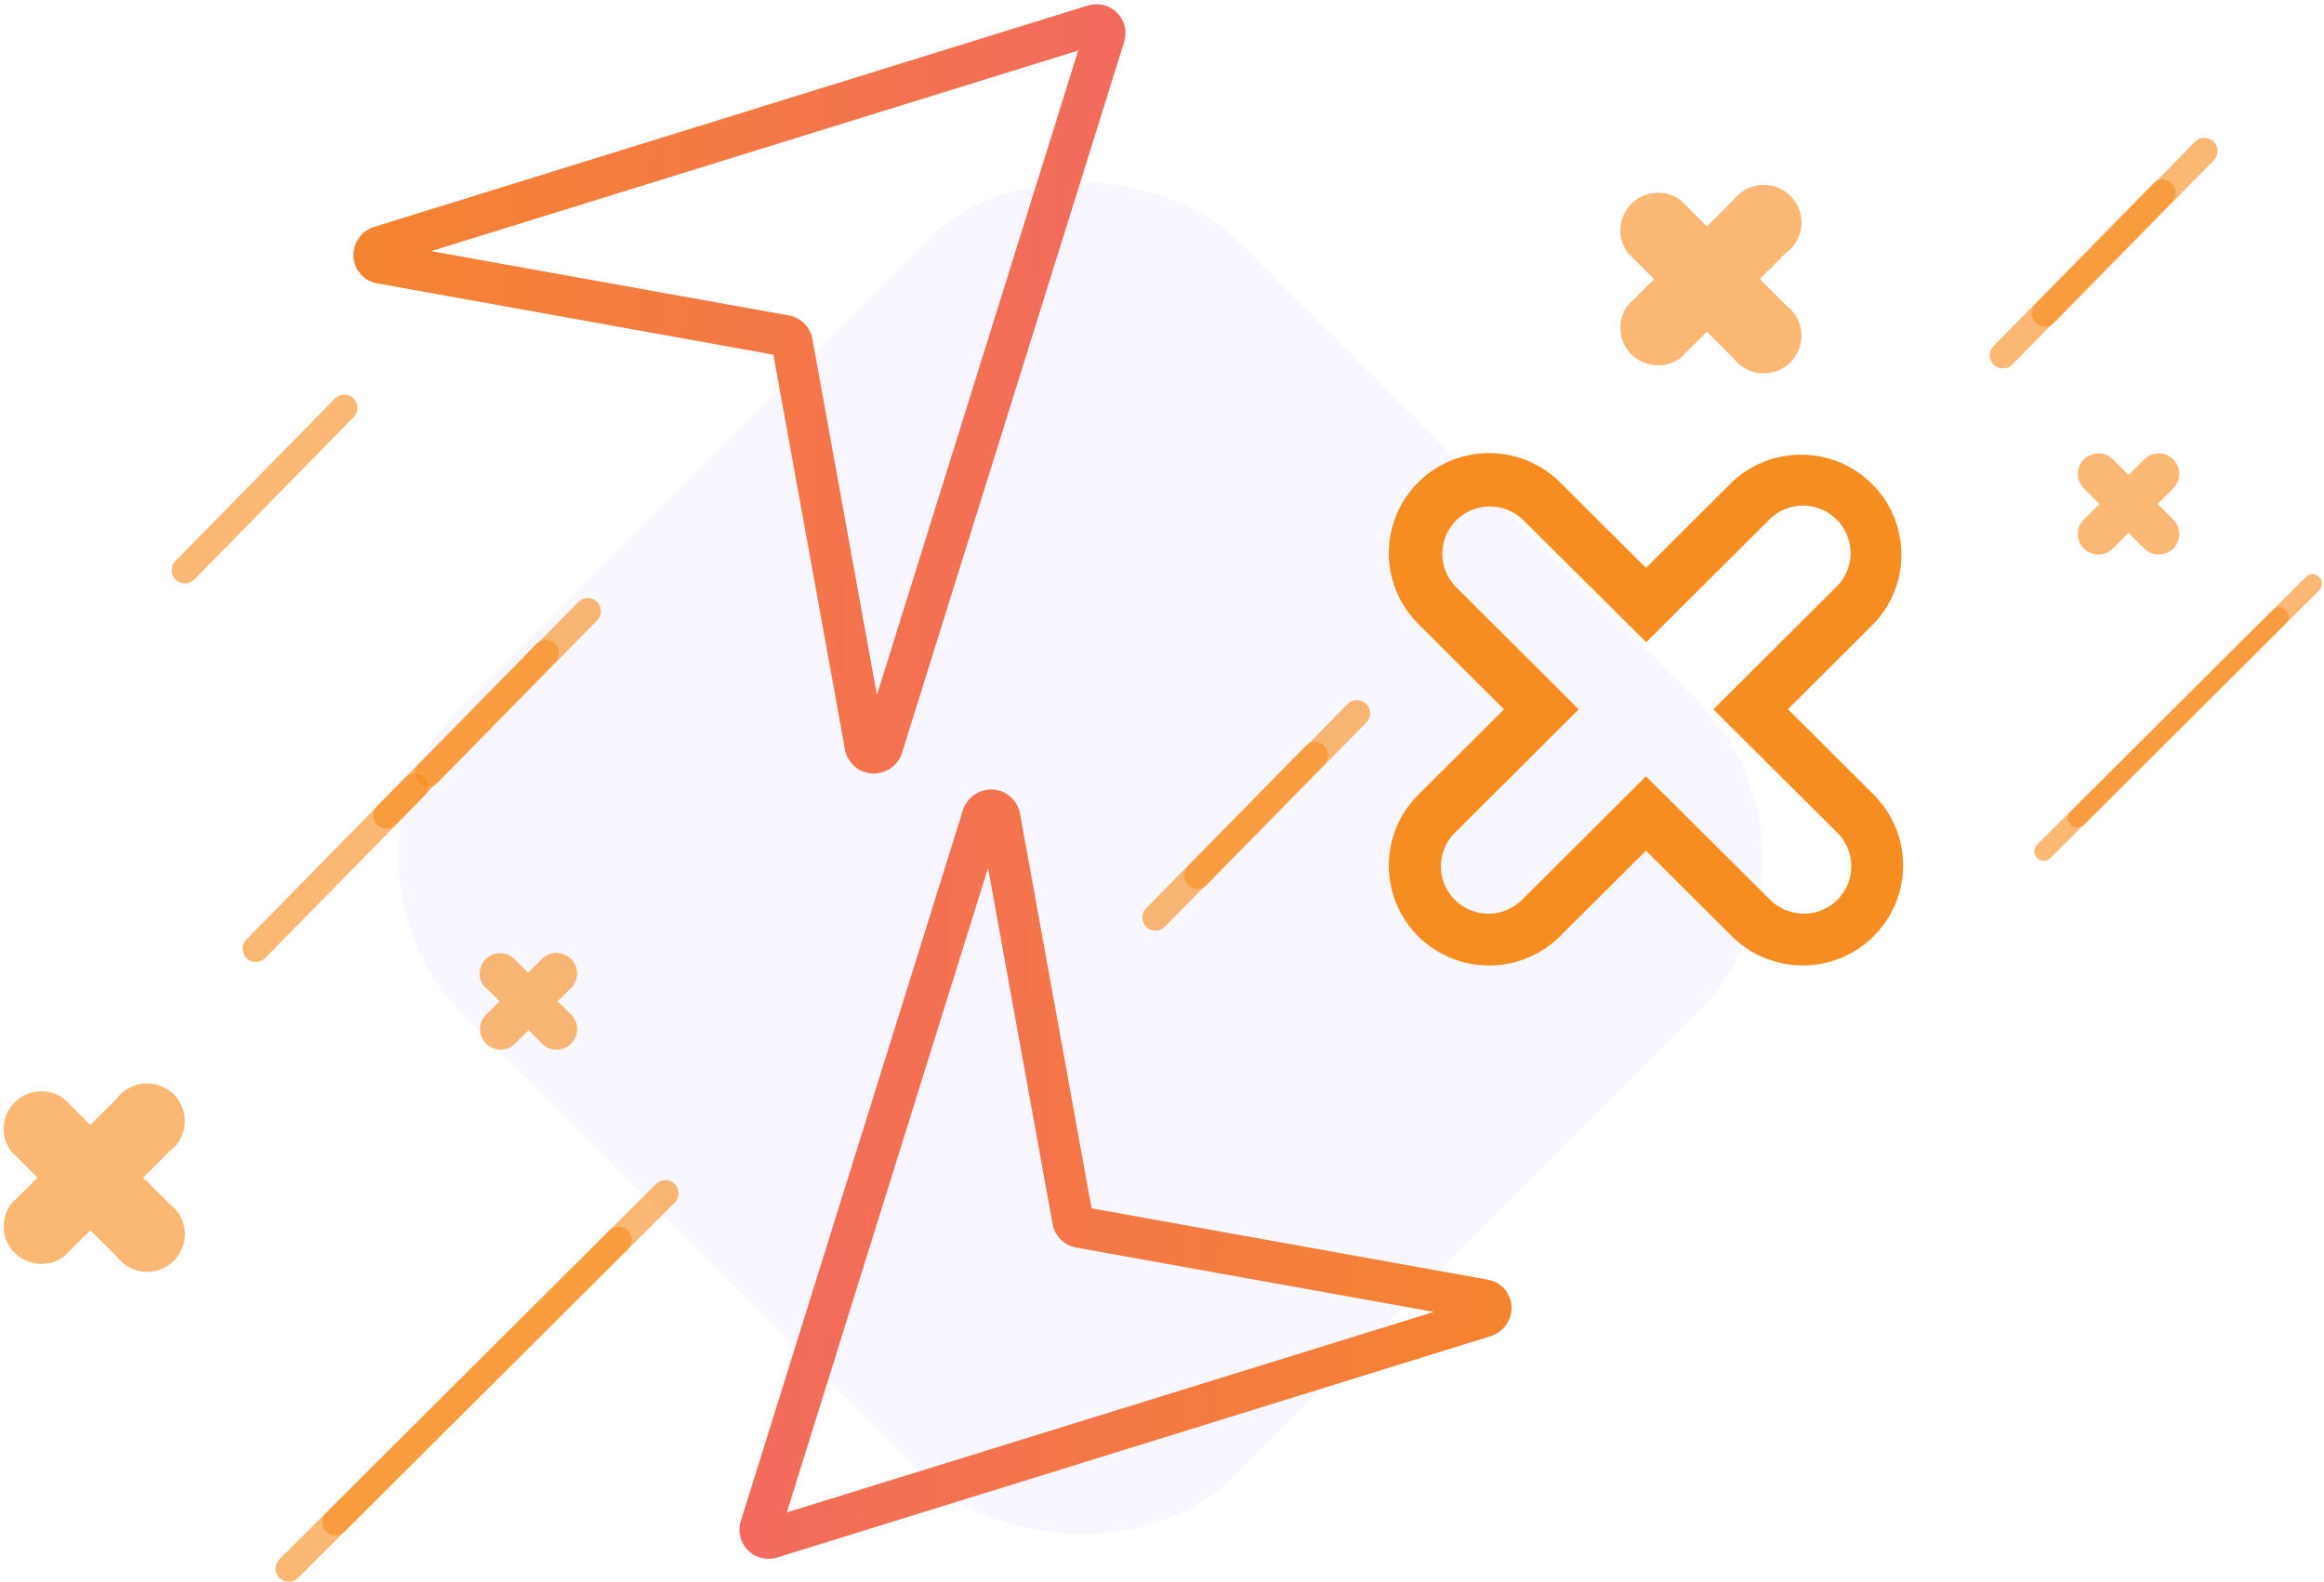 <?xml version="1.0" encoding="UTF-8"?>
<svg width="141px" height="96px" viewBox="0 0 141 96" version="1.1" xmlns="http://www.w3.org/2000/svg" xmlns:xlink="http://www.w3.org/1999/xlink">
    <!-- Generator: Sketch 46.2 (44496) - http://www.bohemiancoding.com/sketch -->
    <title>_Arrows Icon</title>
    <desc>Created with Sketch.</desc>
    <defs>
        <linearGradient x1="-74.743%" y1="47.86%" x2="206.472%" y2="54.581%" id="linearGradient-1">
            <stop stop-color="#EE499A" offset="0%"></stop>
            <stop stop-color="#F05683" offset="10%"></stop>
            <stop stop-color="#F26A5F" offset="27%"></stop>
            <stop stop-color="#F47944" offset="45%"></stop>
            <stop stop-color="#F58430" offset="62%"></stop>
            <stop stop-color="#F68B24" offset="80%"></stop>
            <stop stop-color="#F68D20" offset="98%"></stop>
        </linearGradient>
        <linearGradient x1="-16061.78%" y1="-28611%" x2="-14714.884%" y2="-4503%" id="linearGradient-2">
            <stop stop-color="#EE499A" offset="0%"></stop>
            <stop stop-color="#F05683" offset="10%"></stop>
            <stop stop-color="#F26A5F" offset="27%"></stop>
            <stop stop-color="#F47944" offset="45%"></stop>
            <stop stop-color="#F58430" offset="62%"></stop>
            <stop stop-color="#F68B24" offset="80%"></stop>
            <stop stop-color="#F68D20" offset="100%"></stop>
        </linearGradient>
    </defs>
    <g id="Landing" stroke="none" stroke-width="1" fill="none" fill-rule="evenodd">
        <g id="Totemic-1024" transform="translate(-304, -7093)">
            <g id="ROAD-MAP" transform="translate(-6, 5647)">
                <g id="Creators_ROAD-MAP" transform="translate(279, 545)">
                    <g id="_Arrows-Icon" transform="translate(31, 901)">
                        <rect id="Rectangle-path" fill="#6E44FF" fill-rule="nonzero" opacity="0.05" transform="translate(65.557, 52.075) rotate(-45) translate(-65.557, -52.075) " x="32.35" y="18.982" width="66.414" height="66.186" rx="13.296"></rect>
                        <path d="M61.396,48.434 C61.651,48.688 61.822,49.014 61.885,49.368 L66.227,73.319 L90.261,77.647 C91.055,77.782 91.652,78.443 91.703,79.243 C91.755,80.075 91.229,80.834 90.43,81.08 L47.168,94.501 L47.168,94.501 C46.539,94.703 45.848,94.538 45.38,94.071 C44.912,93.605 44.746,92.917 44.949,92.289 L58.416,49.176 C58.663,48.38 59.424,47.855 60.259,47.907 C60.69,47.936 61.096,48.124 61.396,48.434 Z M47.737,91.77 L86.993,79.603 L65.282,75.699 C64.561,75.565 63.998,75.004 63.864,74.285 L59.946,52.665 L47.737,91.77 Z" id="Shape" fill="url(#linearGradient-1)" fill-rule="nonzero"></path>
                        <path d="M37.975,0.785 C38.23,1.039 38.4,1.365 38.463,1.719 L42.806,25.671 L66.84,29.998 C67.633,30.133 68.23,30.794 68.282,31.595 C68.334,32.427 67.807,33.186 67.008,33.431 L23.747,46.852 L23.747,46.852 C23.117,47.055 22.426,46.889 21.958,46.423 C21.49,45.956 21.324,45.268 21.527,44.64 L34.995,1.528 C35.241,0.731 36.002,0.206 36.837,0.258 C37.269,0.287 37.674,0.475 37.975,0.785 Z M24.315,44.122 L63.571,31.954 L41.86,28.05 C41.14,27.917 40.576,27.355 40.442,26.637 L36.525,5.017 L24.315,44.122 Z" id="Shape-Copy-6" fill="url(#linearGradient-1)" fill-rule="nonzero" transform="translate(44.864, 23.596) rotate(-180) translate(-44.864, -23.596) "></path>
                        <path d="M82.325,43.281 L72.655,53.133" id="Shape" stroke="#F68D20" stroke-width="1.6" opacity="0.62" stroke-linecap="round"></path>
                        <path d="M79.777,45.819 L70.107,55.672" id="Shape" stroke="#F68D20" stroke-width="1.6" opacity="0.62" stroke-linecap="round"></path>
                        <path d="M133.742,9.165 L124.072,19.018" id="Shape" stroke="#F68D20" stroke-width="1.6" opacity="0.62" stroke-linecap="round"></path>
                        <path d="M131.194,11.704 L121.524,21.556" id="Shape" stroke="#F68D20" stroke-width="1.6" opacity="0.62" stroke-linecap="round"></path>
                        <path d="M138.284,37.428 L124,51.656" id="Shape" stroke="#F68D20" stroke-width="1.144" opacity="0.62" stroke-linecap="round"></path>
                        <path d="M140.303,35.416 L126.027,49.644" id="Shape" stroke="#F68D20" stroke-width="1.144" opacity="0.62" stroke-linecap="round"></path>
                        <path d="M86.042,56.813 C83.668,54.442 83.668,50.602 86.042,48.231 L91.249,43.041 L86.042,37.852 C84.504,36.318 83.903,34.084 84.466,31.989 C85.029,29.895 86.67,28.259 88.772,27.698 C90.874,27.137 93.116,27.736 94.654,29.269 L99.862,34.458 L105.069,29.269 C107.461,26.994 111.237,27.037 113.576,29.365 C115.915,31.694 115.962,35.458 113.681,37.844 L108.474,43.033 L113.681,48.223 C115.22,49.756 115.82,51.99 115.257,54.085 C114.694,56.179 113.053,57.815 110.951,58.376 C108.85,58.937 106.607,58.338 105.069,56.805 L99.862,51.616 L94.654,56.805 C92.277,59.174 88.424,59.177 86.042,56.813 Z M92.387,31.528 C91.254,30.447 89.462,30.466 88.352,31.571 C87.243,32.677 87.224,34.463 88.309,35.592 L95.784,43.041 L88.309,50.49 C87.555,51.211 87.25,52.282 87.513,53.289 C87.777,54.297 88.567,55.085 89.578,55.347 C90.589,55.609 91.664,55.306 92.387,54.554 L99.862,47.105 L107.352,54.554 C108.075,55.306 109.15,55.609 110.161,55.347 C111.173,55.085 111.963,54.297 112.226,53.289 C112.489,52.282 112.185,51.211 111.43,50.49 L103.955,43.041 L111.43,35.592 C112.16,34.866 112.446,33.807 112.18,32.814 C111.914,31.822 111.137,31.046 110.141,30.779 C109.145,30.512 108.082,30.794 107.352,31.52 L99.878,38.969 L92.387,31.528 Z" id="Shape" fill="url(#linearGradient-2)" fill-rule="nonzero"></path>
                        <path d="M98.756,15.337 L100.358,16.934 L98.756,18.531 C98.082,19.44 98.176,20.703 98.978,21.503 C99.78,22.302 101.049,22.396 101.961,21.724 L103.563,20.127 L105.165,21.724 C105.7,22.446 106.61,22.788 107.49,22.599 C108.37,22.41 109.058,21.725 109.247,20.848 C109.437,19.97 109.094,19.064 108.37,18.531 L106.767,16.934 L108.37,15.337 C109.094,14.804 109.437,13.897 109.247,13.02 C109.058,12.143 108.37,11.458 107.49,11.269 C106.61,11.08 105.7,11.422 105.165,12.143 L103.563,13.74 L101.961,12.143 C101.049,11.471 99.78,11.566 98.978,12.365 C98.176,13.164 98.082,14.428 98.756,15.337 L98.756,15.337 Z" id="Shape" fill="#F68D20" fill-rule="nonzero" opacity="0.62"></path>
                        <path d="M126.499,29.7 L127.381,30.578 L126.499,31.456 C126.144,31.761 125.99,32.239 126.1,32.693 C126.21,33.147 126.566,33.502 127.021,33.611 C127.477,33.721 127.956,33.567 128.262,33.213 L129.143,32.335 L130.024,33.213 C130.33,33.567 130.809,33.721 131.265,33.611 C131.721,33.502 132.077,33.147 132.187,32.693 C132.297,32.239 132.142,31.761 131.787,31.456 L130.906,30.578 L131.787,29.7 C132.142,29.395 132.297,28.918 132.187,28.464 C132.077,28.009 131.721,27.655 131.265,27.545 C130.809,27.436 130.33,27.589 130.024,27.944 L129.143,28.822 L128.262,27.944 C127.956,27.589 127.477,27.436 127.021,27.545 C126.566,27.655 126.21,28.009 126.1,28.464 C125.99,28.918 126.144,29.395 126.499,29.7 Z" id="Shape" fill="#F68D20" fill-rule="nonzero" opacity="0.62"></path>
                        <path d="M20.886,24.75 L11.216,34.602" id="Shape" stroke="#F68D20" stroke-width="1.6" opacity="0.62" stroke-linecap="round"></path>
                        <path d="M35.659,37.085 L25.989,46.937" id="Shape" stroke="#F68D20" stroke-width="1.6" opacity="0.62" stroke-linecap="round"></path>
                        <path d="M33.111,39.624 L23.441,49.476" id="Shape" stroke="#F68D20" stroke-width="1.6" opacity="0.62" stroke-linecap="round"></path>
                        <path d="M25.188,47.72 L15.518,57.572" id="Shape" stroke="#F68D20" stroke-width="1.6" opacity="0.62" stroke-linecap="round"></path>
                        <path d="M37.533,75.232 L17.521,95.176" id="Shape" stroke="#F68D20" stroke-width="1.6" opacity="0.62" stroke-linecap="round"></path>
                        <path d="M40.369,72.406 L20.349,92.357" id="Shape" stroke="#F68D20" stroke-width="1.6" opacity="0.62" stroke-linecap="round"></path>
                        <path d="M0.673,69.859 L2.275,71.456 L0.673,73.052 C-0.001,73.961 0.093,75.225 0.895,76.025 C1.697,76.824 2.965,76.918 3.877,76.246 L5.48,74.649 L7.082,76.246 C7.617,76.967 8.527,77.31 9.407,77.121 C10.287,76.932 10.975,76.246 11.164,75.369 C11.354,74.492 11.011,73.586 10.287,73.052 L8.684,71.456 L10.287,69.859 C11.011,69.325 11.354,68.419 11.164,67.542 C10.975,66.665 10.287,65.98 9.407,65.791 C8.527,65.602 7.617,65.944 7.082,66.665 L5.48,68.262 L3.877,66.665 C2.965,65.993 1.697,66.087 0.895,66.887 C0.093,67.686 -0.001,68.95 0.673,69.859 L0.673,69.859 Z" id="Shape" fill="#F68D20" fill-rule="nonzero" opacity="0.62"></path>
                        <path d="M29.426,59.879 L30.307,60.757 L29.426,61.635 C28.999,62.129 29.027,62.868 29.489,63.329 C29.952,63.789 30.693,63.817 31.188,63.392 L32.069,62.514 L32.951,63.392 C33.446,63.817 34.187,63.789 34.65,63.329 C35.112,62.868 35.14,62.129 34.713,61.635 L33.832,60.757 L34.713,59.879 C35.14,59.385 35.112,58.647 34.65,58.186 C34.187,57.725 33.446,57.697 32.951,58.123 L32.045,59.017 L31.164,58.139 C30.668,57.713 29.928,57.741 29.465,58.202 C29.003,58.663 28.975,59.401 29.402,59.895 L29.426,59.879 Z" id="Shape" fill="#F68D20" fill-rule="nonzero" opacity="0.62"></path>
                    </g>
                </g>
            </g>
        </g>
    </g>
</svg>